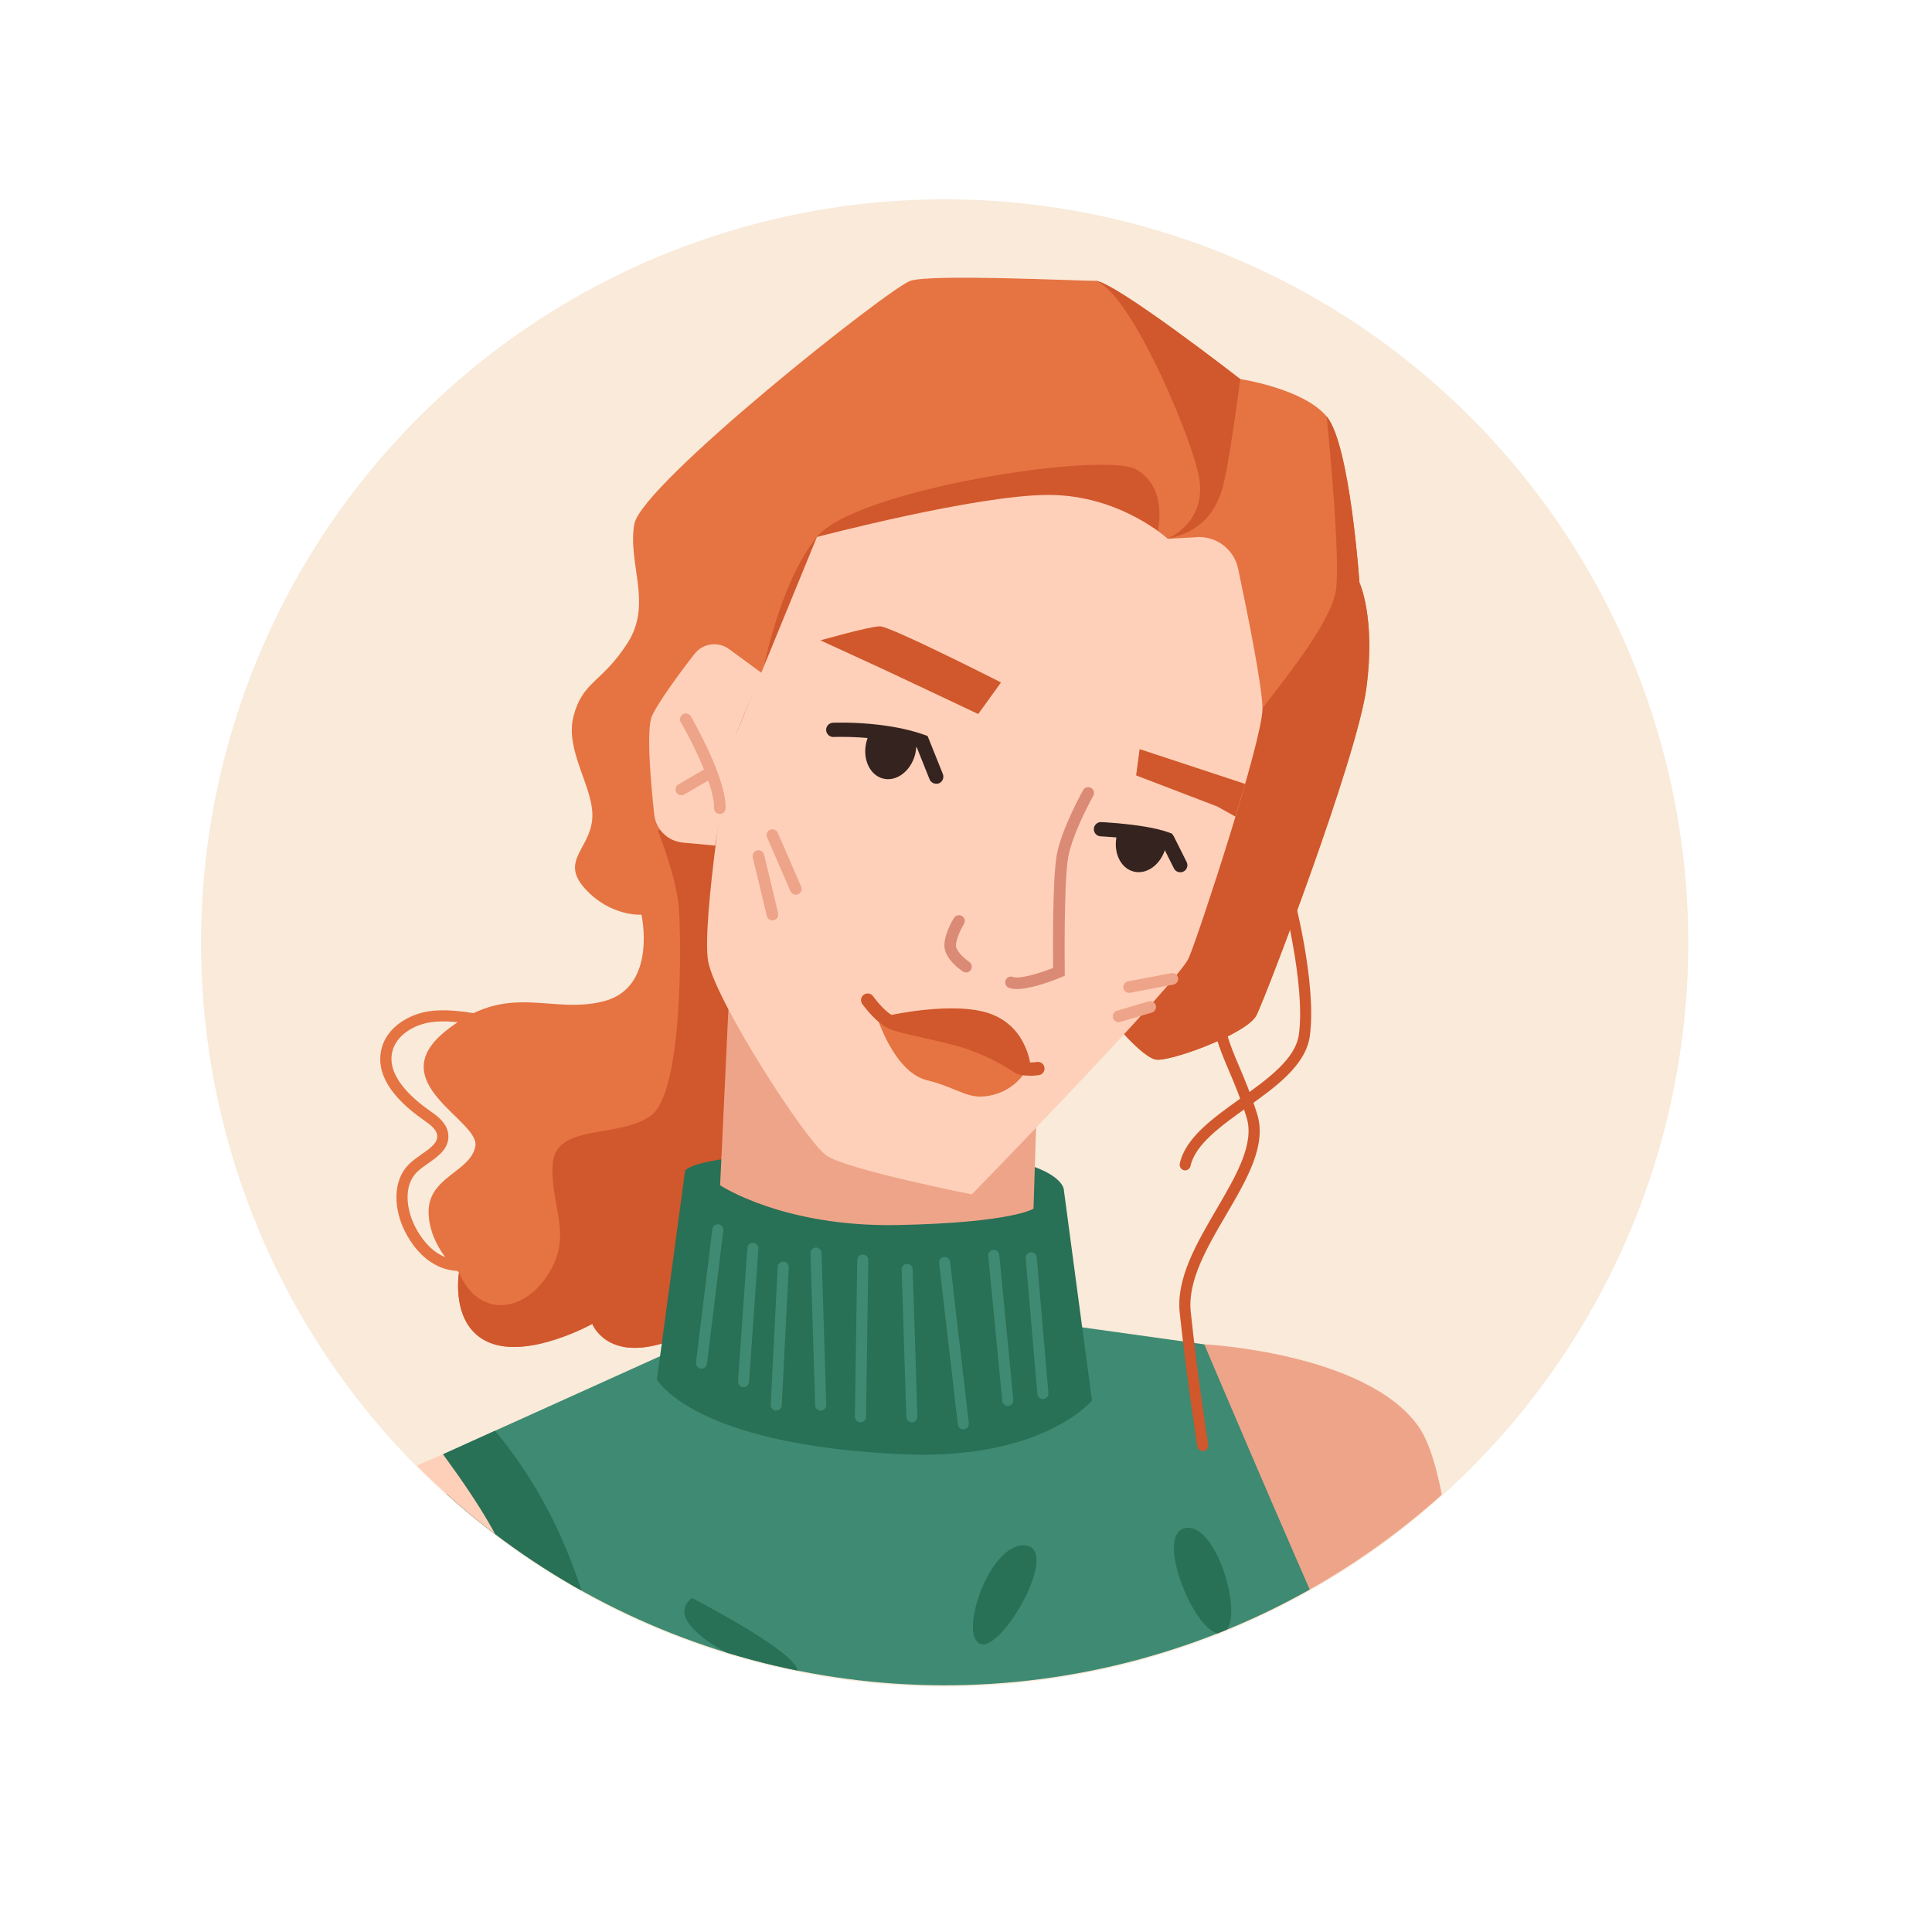 <?xml version="1.0" encoding="UTF-8"?>
<svg id="Layer_2" data-name="Layer 2" xmlns="http://www.w3.org/2000/svg" xmlns:xlink="http://www.w3.org/1999/xlink" viewBox="0 0 293 292">
  <defs>
    <style>
      .cls-1 {
        fill: #287056;
      }

      .cls-2 {
        fill: #f9ead9;
      }

      .cls-3 {
        fill: #fff;
        filter: url(#drop-shadow-1);
      }

      .cls-4 {
        fill: #e67342;
      }

      .cls-5 {
        fill: #eea489;
      }

      .cls-6 {
        clip-path: url(#clippath);
      }

      .cls-7 {
        fill: none;
      }

      .cls-8 {
        fill: #fed0b9;
      }

      .cls-9 {
        fill: #d1572c;
      }

      .cls-10 {
        fill: #3e8a72;
      }

      .cls-11 {
        fill: #35231f;
      }

      .cls-12 {
        fill: #db8a75;
      }
    </style>
    <filter id="drop-shadow-1" filterUnits="userSpaceOnUse">
      <feOffset dx="3" dy="3"/>
      <feGaussianBlur result="blur" stdDeviation="5"/>
      <feFlood flood-color="#000" flood-opacity=".42"/>
      <feComposite in2="blur" operator="in"/>
      <feComposite in="SourceGraphic"/>
    </filter>
    <clipPath id="clippath">
      <circle class="cls-7" cx="143.26" cy="142.82" r="112.77" transform="translate(-59.03 143.13) rotate(-45)"/>
    </clipPath>
  </defs>
  <g id="diverse_portrait_people_icons" data-name="diverse portrait people icons">
    <g>
      <circle class="cls-3" cx="143.5" cy="142.74" r="130.7"/>
      <g>
        <circle class="cls-2" cx="143.26" cy="143.01" r="112.77" transform="translate(-59.16 143.18) rotate(-45)"/>
        <g class="cls-6">
          <g>
            <path class="cls-5" d="m204.49,254.41c-5.89,4.22-12.38,8.36-19.37,12.02l-2.48-62.55s24.47,1.24,32.45,12.41c2.69,3.77,4.42,12.68,5.5,25.19-4.62,4.12-10.03,8.57-16.09,12.93Z"/>
            <g>
              <path class="cls-10" d="m204.49,254.41c-5.89,4.22-12.38,8.36-19.37,12.02-1.65.87-3.34,1.71-5.05,2.52-2.74,1.29-5.55,2.5-8.41,3.61-9.57,3.7-19.79,6.23-30.42,6.8-2.22.12-4.46.15-6.7.1-2.51-.07-5.03-.25-7.57-.56-11.47-1.38-22.15-4.21-31.92-7.9-4.2-1.59-8.24-3.34-12.1-5.2-4.27-2.04-8.33-4.23-12.16-6.49l-3.6-38.75h0s7.89-3.57,7.89-3.57l28.02-12.66,59.85-3.19,19.69,2.75s10.61,25.13,21.85,50.53Z"/>
              <path class="cls-1" d="m75.16,217.09c13.97,16.89,16.05,35.47,19.88,53.91-4.2-1.59-8.24-3.34-12.1-5.2-4.27-2.04-8.33-4.23-12.16-6.49l-3.6-38.75h0s7.89-3.57,7.89-3.57c.03.03.06.08.09.11Z"/>
              <path class="cls-1" d="m104.96,242.36s16.49,8.51,15.96,11.17c-.53,2.66-22.34-6.38-15.96-11.17Z"/>
              <path class="cls-1" d="m155.5,234.38c5.45.54-3.72,16.49-6.92,14.9-3.19-1.6,1.6-15.43,6.92-14.9Z"/>
              <path class="cls-1" d="m141.23,279.35c-2.22.12-4.46.15-6.7.1.06-.13.14-.25.22-.38,1.38-1.97,3.91-1.39,6.48.28Z"/>
              <path class="cls-1" d="m180.07,268.95c-2.74,1.29-5.55,2.5-8.41,3.61.46-3.6,2.46-7.06,6.18-7.32,1.41-.1,2.09,1.5,2.23,3.72Z"/>
              <path class="cls-1" d="m179.97,231.72c4.88-.49,9.04,14.9,5.32,15.96-3.72,1.06-10.64-15.43-5.32-15.96Z"/>
            </g>
            <path class="cls-8" d="m82.94,265.79c-4.27-2.04-8.33-4.23-12.16-6.49-13.38-7.89-23.95-16.61-31.17-23.35,9.14-7.84,21.61-12.79,27.57-15.4,11.7,15.96,12.24,21.28,14.9,36.17.35,1.93.62,5.07.86,9.07Z"/>
            <g>
              <path class="cls-4" d="m69.65,192.75c-1.04,0-2.12-.23-3.13-.69-2.6-1.19-4.21-3.53-5.1-5.29-1.62-3.19-2.05-7.59.62-10.22.56-.55,1.24-1.03,1.9-1.49,1.55-1.08,2.48-1.82,2.36-2.88-.1-.89-1.04-1.62-2-2.28-5.18-3.61-7.34-7.27-6.43-10.88.83-3.27,4.17-5.19,7.13-5.64,2.48-.38,4.97-.01,7.37.35.49.07.98.15,1.47.21,6.67.91,13.38.59,19.94-.94.66-.15,1.15-.47,1.28-.68.03-.05.03-.07.02-.11l1.62-.46c.14.49.07.98-.19,1.42-.58.99-1.95,1.37-2.35,1.47-6.76,1.58-13.67,1.9-20.55.97-.5-.07-1-.14-1.49-.22-2.38-.35-4.63-.69-6.86-.35-2.4.37-5.11,1.87-5.75,4.39-.9,3.56,2.63,6.91,5.76,9.09.94.66,2.51,1.75,2.71,3.47.24,2.14-1.51,3.37-3.06,4.45-.63.44-1.22.85-1.68,1.31-2.07,2.03-1.64,5.61-.3,8.26.77,1.52,2.14,3.54,4.29,4.52,1.93.88,4.22.64,5.57-.6l1.14,1.24c-1.13,1.04-2.67,1.57-4.28,1.57Z"/>
              <path class="cls-4" d="m207.23,104.3c-1.42,10.65-15.25,46.82-16.67,49.66-1.42,2.84-13.12,7.09-15.25,6.74-2.13-.35-6.74-6.03-6.74-6.03l-42.92,27.32s-15.96,18.79-24.82,21.63c-8.87,2.84-11-2.84-11-2.84,0,0-9.57,5.32-15.6,2.84-6.03-2.49-4.62-10.64-4.62-10.64,0,0-4.61-3.9-4.61-9.22s6.39-6.03,7.09-9.93c.71-3.9-14.19-9.58-4.61-17.38,9.58-7.8,15.96-2.48,24.12-4.61,8.15-2.13,5.68-13.12,5.68-13.12,0,0-4.62.35-8.52-3.9-3.9-4.26.71-6.03,1.06-10.65.36-4.61-4.25-10.29-2.83-15.6,1.42-5.32,4.25-4.97,8.15-11,3.9-6.02,0-12.05,1.06-18.09,1.07-6.03,38.66-35.82,41.86-36.89,3.19-1.06,25.18,0,28.02,0s21.99,14.9,21.99,14.9c0,0,9.57,1.42,13.12,5.67,3.55,4.26,4.97,25.19,4.97,25.19,0,0,2.48,5.32,1.06,15.95Z"/>
              <path class="cls-9" d="m207.23,104.3c-1.42,10.65-15.25,46.82-16.67,49.66-1.42,2.84-13.12,7.09-15.25,6.74-2.13-.35-6.74-6.03-6.74-6.03l-42.92,27.32s-15.96,18.79-24.82,21.63c-8.87,2.84-11-2.84-11-2.84,0,0-9.57,5.32-15.6,2.84-6.03-2.49-4.62-10.64-4.62-10.64,2.83,6.74,9.58,6.38,13.48.35,3.91-6.03.36-10.29.72-16.67.35-6.39,9.93-3.9,14.89-7.45,4.97-3.55,4.61-26.96,4.25-31.57-.35-4.61-3.19-11.7-3.19-11.7,0,0,89.74-15.61,91.69-18.45,1.95-2.83,10.46-12.76,11.17-18.09.71-5.32-1.42-26.25-1.42-26.25,3.55,4.26,4.97,25.19,4.97,25.19,0,0,2.48,5.32,1.06,15.95Z"/>
              <path class="cls-9" d="m188.09,57.49s-1.78,13.83-2.84,17.02c-1.07,3.19-3.18,6.2-8.15,7.17.33-.13,6.32-2.76,4.6-10.01-1.78-7.45-10.64-27.66-15.61-29.09,2.84,0,21.99,14.9,21.99,14.9Z"/>
              <path class="cls-9" d="m182.41,220.06c-.41,0-.77-.3-.83-.71-.02-.1-1.61-10.25-2.67-20.26-.55-5.21,2.56-10.52,5.56-15.66,3-5.13,5.83-9.97,4.58-13.97-.93-2.99-1.87-5.18-2.69-7.11-1.49-3.5-2.67-6.26-2.67-11.23,0-7.6,8.79-22.17,9.17-22.78.24-.4.76-.52,1.16-.28.4.24.52.76.28,1.16-.09.15-8.92,14.78-8.92,21.91,0,4.63,1.06,7.12,2.53,10.57.84,1.97,1.79,4.2,2.75,7.27,1.47,4.71-1.54,9.86-4.74,15.32-2.87,4.9-5.83,9.97-5.34,14.63,1.05,9.97,2.64,20.07,2.65,20.17.07.46-.24.89-.7.96-.04,0-.09.01-.13.01Z"/>
              <path class="cls-9" d="m179.75,177.5c-.06,0-.12,0-.18-.02-.46-.1-.74-.55-.65-1,.84-3.92,5.07-6.93,9.15-9.85,4.14-2.95,8.42-6.01,8.92-9.77,1.03-7.72-2.6-21.35-2.64-21.48-.12-.45.15-.91.59-1.03.45-.12.91.15,1.03.59.15.57,3.76,14.09,2.68,22.14-.6,4.49-5.18,7.76-9.61,10.92-3.83,2.73-7.78,5.55-8.49,8.83-.09.4-.43.67-.82.67Z"/>
              <path class="cls-9" d="m175.54,80.8s1.77-6.74-3.19-9.58c-4.97-2.84-42.65,3.01-48.46,10.2-5.81,7.18-8.25,20.75-8.25,20.75,0,0,5.28-16.76,15.21-18.89,9.93-2.13,44.69-2.48,44.69-2.48Z"/>
            </g>
            <g>
              <path class="cls-1" d="m161.35,180.47s0-6.38-28.73-6.03-28.73,3.19-28.73,3.19l-4.26,31.57s5.32,9.93,37.24,11.35c21.31.95,28.73-8.16,28.73-8.16l-4.26-31.92Z"/>
              <g>
                <path class="cls-10" d="m106.38,207.56s-.07,0-.1,0c-.46-.06-.79-.48-.73-.94l2.48-20.22c.06-.46.48-.79.94-.73.46.06.79.48.73.94l-2.48,20.22c-.05.43-.42.74-.83.74Z"/>
                <path class="cls-10" d="m112.76,210.39s-.04,0-.06,0c-.46-.03-.81-.44-.78-.9l1.42-20.22c.03-.46.44-.82.9-.78.46.03.81.44.78.9l-1.42,20.22c-.03.44-.4.78-.84.78Z"/>
                <path class="cls-10" d="m124.46,213.94c-.45,0-.83-.36-.84-.82l-.71-23.05c-.01-.47.35-.85.82-.87.46-.01.85.35.87.82l.71,23.05c.01.47-.35.85-.82.87,0,0-.02,0-.03,0Z"/>
                <path class="cls-10" d="m130.49,215.71h-.01c-.46,0-.84-.39-.83-.85l.35-23.76c0-.47.36-.84.86-.83.46,0,.84.39.83.85l-.35,23.76c0,.46-.38.83-.84.83Z"/>
                <path class="cls-10" d="m138.29,215.71c-.45,0-.83-.36-.84-.82l-.71-22.34c-.02-.46.35-.85.81-.87.48-.02.85.35.87.82l.71,22.35c.02.46-.35.85-.81.87,0,0-.02,0-.03,0Z"/>
                <path class="cls-10" d="m146.1,216.78c-.42,0-.79-.32-.84-.75l-2.84-24.47c-.05-.46.28-.88.74-.93.47-.06.88.28.93.74l2.84,24.47c.05.46-.28.88-.74.93-.03,0-.07,0-.1,0Z"/>
                <path class="cls-10" d="m152.84,213.23c-.43,0-.8-.33-.84-.76l-2.13-21.99c-.04-.46.29-.87.76-.92.46-.05.87.29.92.76l2.13,21.99c.04.46-.29.87-.76.92-.03,0-.05,0-.08,0Z"/>
                <path class="cls-10" d="m158.16,212.17c-.43,0-.8-.33-.84-.77l-1.77-20.57c-.04-.46.3-.87.77-.91.46-.04.87.3.91.77l1.77,20.57c.04.46-.3.87-.77.91-.02,0-.05,0-.07,0Z"/>
                <path class="cls-10" d="m117.72,213.94s-.03,0-.04,0c-.46-.02-.82-.42-.8-.88l1.06-20.93c.02-.46.41-.82.88-.8.46.02.82.42.8.88l-1.06,20.93c-.02.45-.4.8-.84.8Z"/>
              </g>
            </g>
            <path class="cls-5" d="m110.63,149.61l-1.42,30.15s9.58,6.38,26.96,6.03c17.38-.35,20.57-2.48,20.57-2.48l.71-22.7-46.82-11Z"/>
            <g>
              <path class="cls-8" d="m181.5,81.45c2.99-.17,5.65,1.87,6.27,4.8,1.41,6.68,3.69,17.95,3.69,21.25,0,4.79-9.58,34.05-11.17,37.77-1.6,3.72-32.9,35.87-32.9,35.87,0,0-18.8-3.72-21.99-5.85s-16.94-23.63-18-29.48c-1.06-5.85,3.19-31.92,3.19-31.92l13.3-32.45s24.21-6.38,35.11-6.38,18.09,6.65,18.09,6.65l4.41-.24Z"/>
              <path class="cls-4" d="m132.91,153.94s2.55,8.6,7.65,9.88c5.1,1.27,6.29,3.19,10.04,2.23,3.74-.96,5.14-3.93,5.14-3.93,0,0-3.62-2.21-6.85-4.88-3.23-2.67-12.15-2.35-12.15-2.35l-3.82-.96Z"/>
              <path class="cls-9" d="m124.42,97.12s7.45-2.13,9.04-2.13,18.35,8.51,18.35,8.51l-3.46,4.79s-11.22-5.32-14.67-6.92c-3.46-1.6-9.27-4.26-9.27-4.26Z"/>
              <polygon class="cls-9" points="172.83 113.61 172.3 117.6 184.58 122.3 187.37 123.85 188.84 118.89 172.83 113.61"/>
              <path class="cls-5" d="m120.69,135.69c-.34,0-.67-.2-.81-.53l-3.55-8.16c-.19-.45.01-.97.46-1.16.45-.19.97.01,1.16.46l3.55,8.16c.19.45-.01.97-.46,1.16-.11.05-.23.07-.35.07Z"/>
              <path class="cls-5" d="m117.15,139.59c-.4,0-.76-.27-.86-.68l-2.13-8.87c-.11-.48.18-.95.65-1.07.48-.11.95.18,1.07.65l2.13,8.87c.11.47-.18.95-.65,1.07-.07.02-.14.02-.21.02Z"/>
              <path class="cls-11" d="m141.98,118.86c-.43,0-.84-.26-1.01-.68l-1.94-4.85c-1.75-.57-3.78-1-6.03-1.26-3.6-.43-6.55-.3-6.58-.3-.58.03-1.1-.43-1.13-1.03-.03-.6.43-1.1,1.03-1.13.13,0,3.15-.14,6.94.31,2.61.31,4.95.82,6.95,1.53l.45.16.19.44,2.14,5.34c.22.56-.05,1.19-.6,1.41-.13.05-.27.08-.4.08Z"/>
              <path class="cls-11" d="m179,132.29c-.4,0-.78-.22-.97-.6l-1.76-3.51c-1.45-.48-3.78-.88-6.77-1.16-1.49-.13-2.58-.18-2.58-.18-.6-.03-1.06-.53-1.03-1.13.03-.6.53-1.06,1.13-1.03,0,0,1.12.05,2.67.19,2.38.22,5.64.65,7.65,1.41l.4.15.27.4,1.95,3.9c.27.53.05,1.19-.48,1.45-.16.08-.32.11-.48.11Z"/>
              <path class="cls-11" d="m138.8,114.36c-.65,2.57-2.82,4.23-4.87,3.72-2.04-.51-3.18-3.01-2.53-5.58.17-.67.44-1.27.78-1.79,2.14.25,4.52.7,6.72,1.47l.03.06c.08.67.04,1.38-.13,2.11Z"/>
              <path class="cls-11" d="m176.97,127.29c-.02.38-.08.78-.17,1.17-.65,2.57-2.82,4.24-4.87,3.72-2.04-.51-3.18-3.01-2.53-5.58.06-.23.13-.45.2-.66,2.26.21,5.44.61,7.36,1.34Z"/>
              <path class="cls-8" d="m108.46,128.24l-4.9-.45c-2.27-.21-4.09-1.98-4.34-4.25-.54-4.92-1.24-12.99-.33-14.99.9-1.98,4.12-6.41,6.44-9.38,1.26-1.62,3.58-1.94,5.24-.73l5.08,3.73s-4.66,9.31-5.19,13.57c-.53,4.26-2,12.5-2,12.5Z"/>
              <path class="cls-5" d="m109.17,123.45s-.02,0-.04,0c-.49-.02-.87-.43-.85-.92.14-3.28-3.58-10.5-5.03-13-.24-.42-.1-.96.32-1.21.42-.24.96-.1,1.21.32.22.39,5.45,9.5,5.26,13.96-.02.48-.41.85-.88.85Z"/>
              <path class="cls-5" d="m103.32,120.61c-.3,0-.6-.16-.76-.44-.25-.42-.1-.96.32-1.21l4.26-2.48c.42-.25.96-.1,1.21.32.25.42.1.96-.32,1.21l-4.26,2.48c-.14.08-.29.12-.44.12Z"/>
              <path class="cls-9" d="m156.34,161.94l-.6.18c-.51-.03-1.04-.12-1.4-.35-1.2-.8-2.84-2.35-6.29-3.68-3.46-1.33-10.87-2.17-12.73-2.97-.41-.19-.83-.45-1.23-.77l.08-.21s10.46-2.48,16.13-.35c5.68,2.13,6.03,8.16,6.03,8.16Z"/>
              <path class="cls-5" d="m171.24,150.58c-.42,0-.79-.3-.87-.72-.09-.48.22-.94.7-1.03l6.56-1.24c.48-.09.94.22,1.03.7.09.48-.22.94-.7,1.03l-6.56,1.24c-.06.01-.11.02-.17.02Z"/>
              <path class="cls-5" d="m169.64,155.02c-.38,0-.73-.25-.85-.63-.14-.47.13-.96.6-1.1l4.79-1.42c.46-.14.96.13,1.1.6.14.47-.13.96-.6,1.1l-4.79,1.42c-.08.02-.17.04-.25.04Z"/>
              <path class="cls-12" d="m154.2,150c-.46,0-.87-.06-1.2-.19-.45-.18-.67-.7-.49-1.15.18-.45.7-.67,1.15-.49.82.33,3.66-.43,6.05-1.37-.03-2.72-.09-13.61.55-17.12.73-4,3.87-9.61,4-9.85.24-.43.78-.58,1.2-.34.43.24.58.78.34,1.2-.03.06-3.13,5.59-3.8,9.3-.69,3.77-.52,17.25-.52,17.39v.6s-.54.23-.54.23c-.81.34-4.41,1.79-6.74,1.79Z"/>
              <path class="cls-12" d="m146.5,147.48c-.17,0-.34-.05-.49-.15-.29-.19-2.79-1.92-2.79-3.93,0-1.8,1.31-3.95,1.46-4.19.26-.41.8-.54,1.22-.28.41.26.54.8.28,1.22-.33.53-1.2,2.16-1.2,3.26,0,.77,1.19,1.92,2,2.46.41.27.52.82.25,1.23-.17.26-.45.39-.74.39Z"/>
              <path class="cls-9" d="m156.08,163.13c-.13,0-.26,0-.39,0-.82-.04-1.44-.21-1.91-.52-1.3-.87-3.2-2.03-6.41-3.26-1.82-.7-4.75-1.37-7.33-1.95-2.25-.51-4.19-.95-5.12-1.35-.49-.22-.97-.52-1.46-.9-1.47-1.17-2.65-2.83-2.7-2.9-.32-.46-.21-1.08.25-1.4.46-.32,1.09-.21,1.41.25.01.01,1.06,1.5,2.29,2.48.35.27.7.5,1.02.64.75.32,2.69.76,4.75,1.23,2.65.6,5.65,1.28,7.61,2.04,3.4,1.31,5.42,2.54,6.81,3.47.04.02.26.15.89.18.72.03,1.44-.08,1.45-.08.54-.09,1.07.28,1.16.83.09.55-.28,1.07-.83,1.16-.03,0-.7.11-1.49.11Z"/>
            </g>
          </g>
        </g>
      </g>
    </g>
  </g>
</svg>